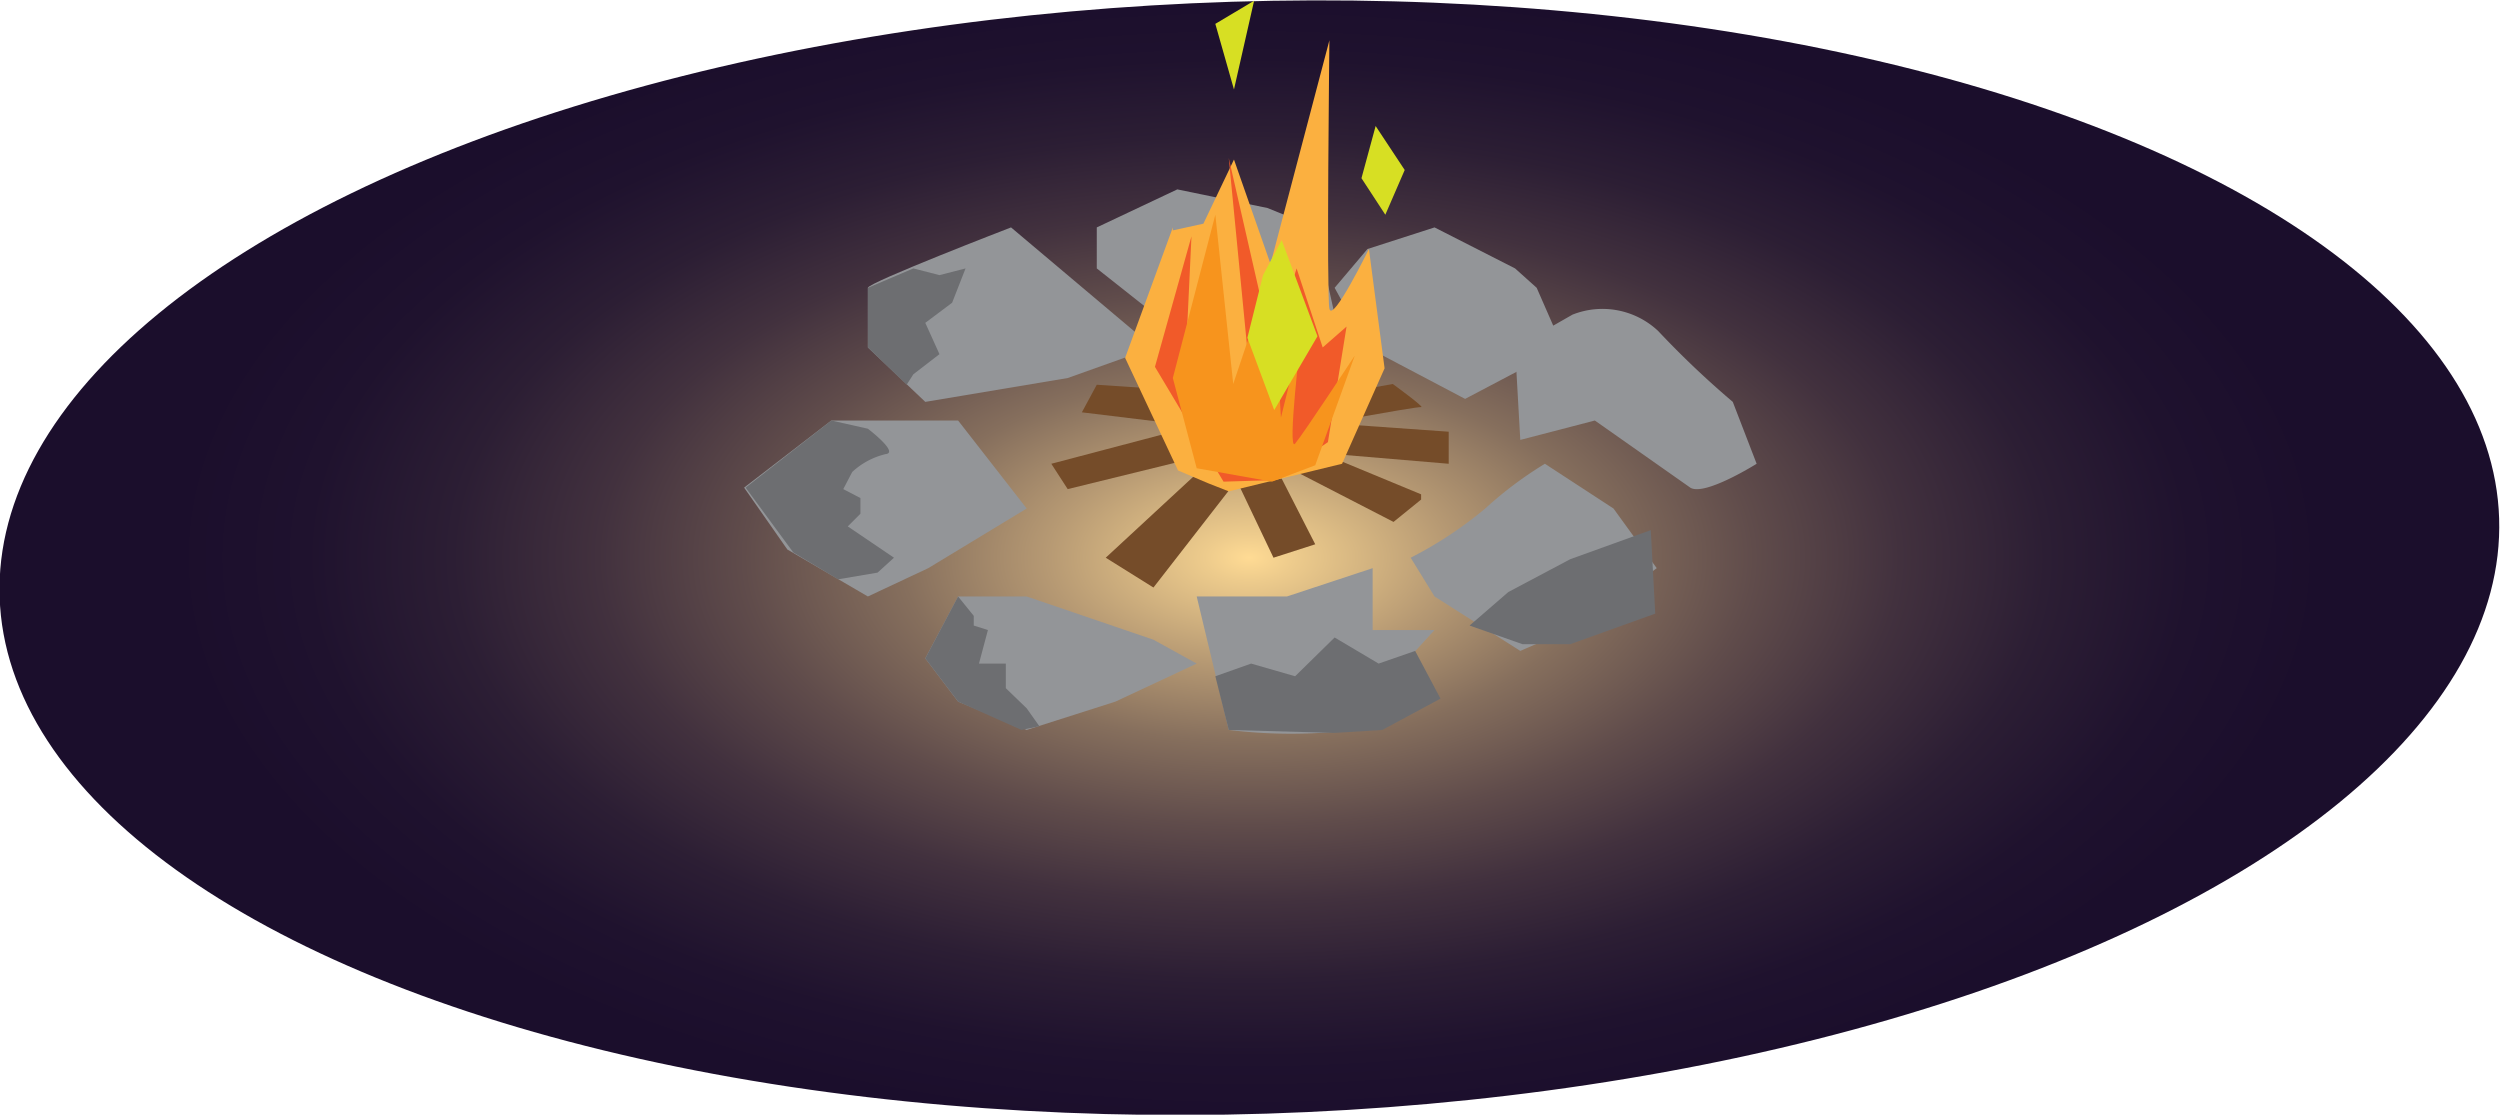 <svg xmlns="http://www.w3.org/2000/svg" xmlns:xlink="http://www.w3.org/1999/xlink" viewBox="0 0 33.53 14.95"><defs><style>.cls-1{fill:url(#radial-gradient);}.cls-2{fill:#939598;}.cls-3{fill:#6d6e71;}.cls-4{fill:#754c29;}.cls-5{fill:#fbb040;}.cls-6{fill:#f15a29;}.cls-7{fill:#f7941d;}.cls-8{fill:#d7df23;}</style><radialGradient id="radial-gradient" cx="16.76" cy="7.48" r="15.05" gradientTransform="translate(0.13 2.99) rotate(1.8) scale(1 0.53)" gradientUnits="userSpaceOnUse"><stop offset="0" stop-color="#ffdb94"/><stop offset="0.04" stop-color="#edcb8c"/><stop offset="0.18" stop-color="#b69973"/><stop offset="0.31" stop-color="#866f5d"/><stop offset="0.45" stop-color="#604c4b"/><stop offset="0.58" stop-color="#42313e"/><stop offset="0.71" stop-color="#2c1e34"/><stop offset="0.84" stop-color="#1f122e"/><stop offset="0.96" stop-color="#1b0e2c"/></radialGradient></defs><title>f3</title><g id="Layer_2" data-name="Layer 2"><g id="Layer_3" data-name="Layer 3"><ellipse class="cls-1" cx="16.76" cy="7.48" rx="16.77" ry="7.46" transform="translate(-0.23 0.53) rotate(-1.8)"/><path class="cls-2" d="M13.56,3.05s-1.92.74-1.92.81v.8l.77.73,1.91-.32,1.15-.41Z"/><polygon class="cls-2" points="11.15 5.64 9.98 6.54 10.56 7.37 11.64 8 12.45 7.62 13.77 6.82 12.85 5.64 11.15 5.64"/><polygon class="cls-2" points="12.85 8 12.41 8.83 12.85 9.41 13.77 9.79 14.96 9.41 16.05 8.9 15.47 8.58 13.77 8 12.85 8"/><path class="cls-2" d="M16.05,8h1.21l1.15-.38v.83h.83l-.64.7a.68.68,0,0,1-.45.64,6.89,6.89,0,0,1-1.67,0Z"/><path class="cls-2" d="M19.24,8l1.15.73.83-.36,1-.75-.58-.8-.92-.6a5.15,5.15,0,0,0-.8.6,5.35,5.35,0,0,1-1,.66Z"/><path class="cls-2" d="M20.32,4.66l.77-.44a1.09,1.09,0,0,1,1.15.22,12.24,12.24,0,0,0,1,.95l.32.83s-.7.44-.89.32l-1.28-.9-1,.26Z"/><polygon class="cls-2" points="14.71 3.05 15.79 2.54 17 2.79 17.64 3.05 17.9 4.22 17.19 4.66 16.05 4.66 14.71 3.6 14.71 3.05"/><polygon class="cls-2" points="18.34 3.34 19.24 3.05 20.32 3.6 20.61 3.86 20.96 4.66 19.65 5.35 18.34 4.66 17.9 3.86 18.34 3.34"/><polygon class="cls-3" points="21.06 7.5 20.23 7.94 19.71 8.39 20.42 8.64 21.06 8.64 22.2 8.23 22.14 7.11 21.06 7.5"/><polygon class="cls-3" points="12.25 3.6 12.6 3.69 12.95 3.6 12.77 4.06 12.41 4.33 12.6 4.75 12.25 5.02 12.16 5.16 11.64 4.66 11.64 3.86 12.25 3.6"/><path class="cls-3" d="M11.15,5.64l.49.11s.42.32.24.34a1,1,0,0,0-.45.24l-.12.23.23.12v.21l-.17.17.62.42-.22.2-.53.09-.6-.36L10,6.54Z"/><polygon class="cls-3" points="12.85 8 13.06 8.26 13.06 8.39 13.25 8.45 13.13 8.9 13.49 8.9 13.49 9.23 13.77 9.5 13.94 9.74 13.7 9.79 12.85 9.41 12.41 8.83 12.85 8"/><polygon class="cls-3" points="17.37 9.07 16.78 8.9 16.3 9.07 16.48 9.79 17.9 9.83 18.54 9.79 19.32 9.37 18.98 8.73 18.49 8.9 17.9 8.55 17.37 9.07"/><polygon class="cls-4" points="14.83 7.48 16.3 6.12 16.76 6.22 15.47 7.88 14.83 7.48"/><polygon class="cls-4" points="17.08 7.48 16.48 6.22 16.94 5.93 17.64 7.3 17.08 7.48"/><polygon class="cls-4" points="17.31 5.64 19.43 5.79 19.43 6.22 17.18 6.03 17.31 5.64"/><polygon class="cls-4" points="19.06 6.7 18.69 7 17.06 6.16 17.37 5.93 19.06 6.63 19.06 6.7"/><polygon class="cls-4" points="16.3 5.64 14.1 6.22 14.32 6.56 16.48 6.03 16.3 5.64"/><polygon class="cls-4" points="16.48 5.28 14.71 5.16 14.51 5.53 16.48 5.77 16.48 5.28"/><path class="cls-4" d="M17.35,5.39l1.33-.24s.44.32.38.31-1.8.31-1.8.31Z"/><path class="cls-5" d="M15.73,3.05,15.09,4.8l.71,1.51.4.17.28.11L18,6.22l.57-1.28-.21-1.6s-.49,1-.53.8,0-3.6,0-3.6l-.79,3-.49-1.4L16.14,3l-.41.09Z"/><polygon class="cls-6" points="15.49 4.92 15.98 3.17 15.89 5.08 16.48 6.33 16.76 5 16.48 2.12 17.06 4.66 17.39 3.6 17.74 4.66 18.06 4.38 17.81 5.93 17.06 6.44 16.41 6.46 15.49 4.92"/><path class="cls-7" d="M16.05,6.28l-.32-1.21.57-2.19.24,2.27.52-1.55.12,2,.27-1.09s-.19,1.57-.08,1.44.8-1.18.8-1.18l-.53,1.47-.58.22Z"/><polygon class="cls-8" points="16.3 0.32 16.82 0.01 16.55 1.2 16.55 1.2 16.3 0.32"/><polygon class="cls-8" points="18.45 1.69 18.26 2.39 18.58 2.88 18.84 2.28 18.45 1.69"/><polygon class="cls-8" points="16.94 3.69 16.73 4.53 17.09 5.5 17.67 4.51 17.19 3.22 16.94 3.69"/></g></g></svg>